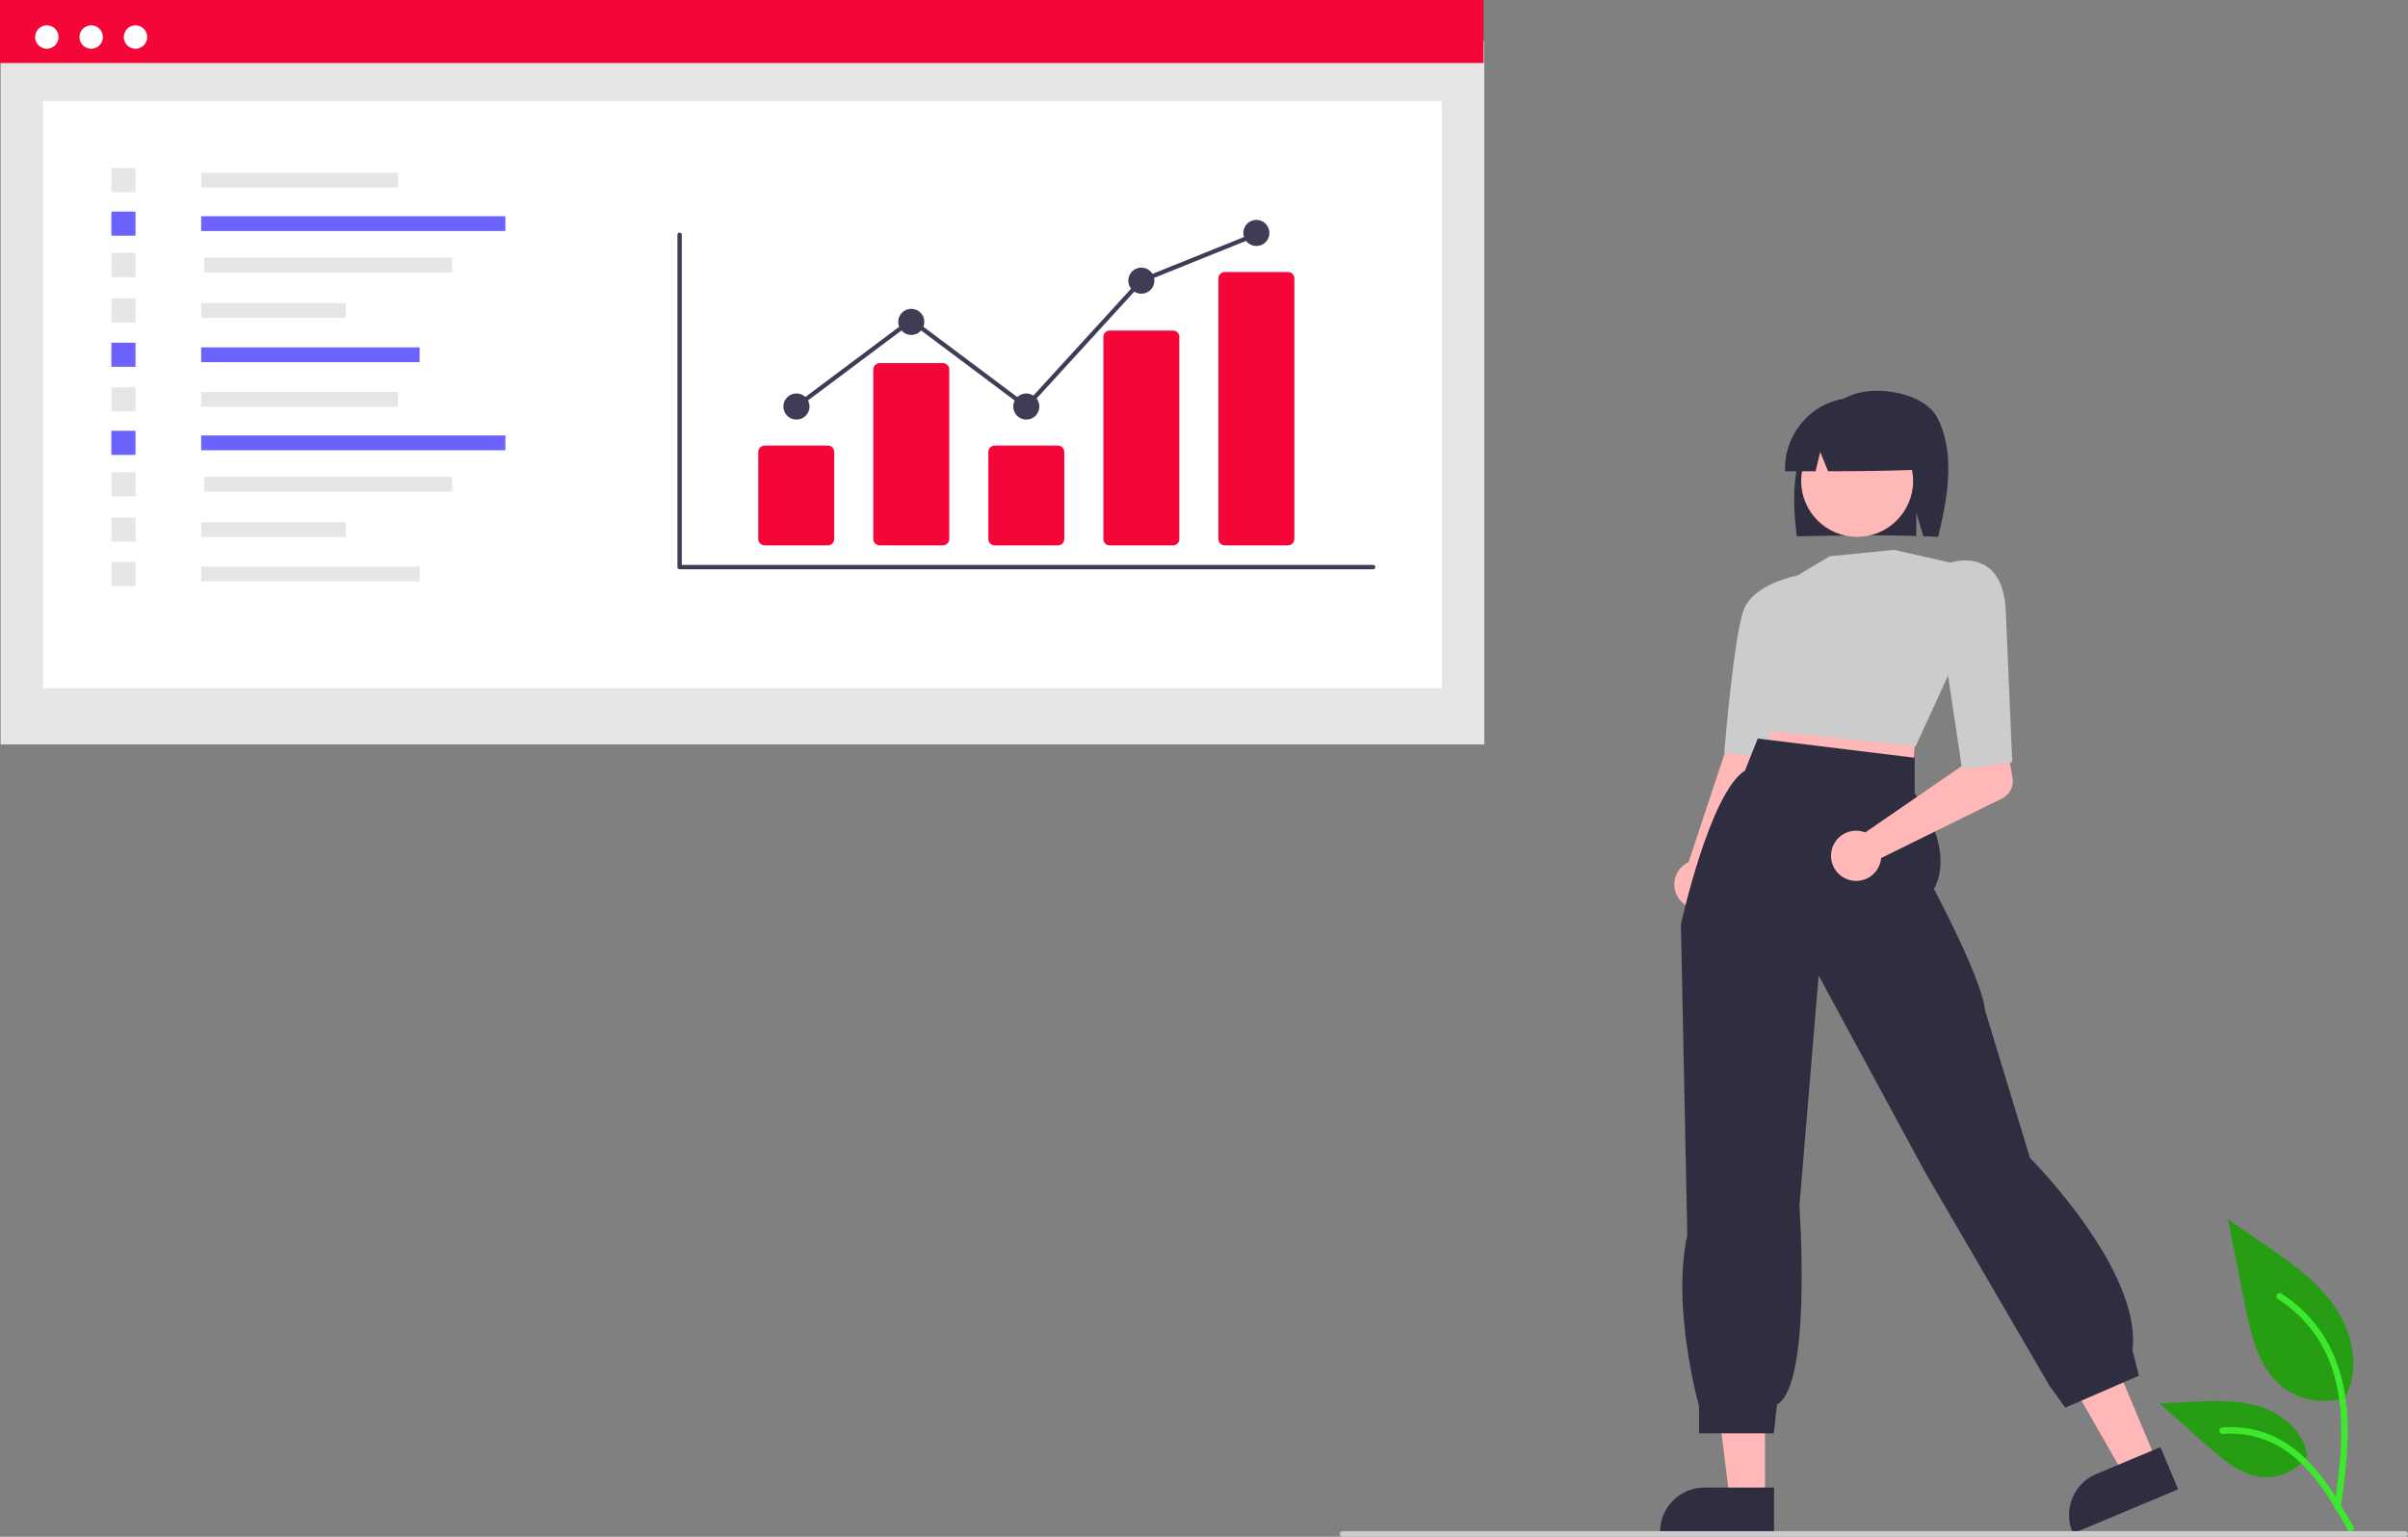 <svg width="705" height="450" fill="none" xmlns="http://www.w3.org/2000/svg"><rect width="100%" height="100%" fill="#808080" stroke="none"/><g clip-path="url(#a)"><path d="M686.92 409.142a19.773 19.773 0 0 1-19.093-3.363c-6.688-5.613-8.785-14.856-10.491-23.417l-5.046-25.323 10.565 7.273c7.598 5.23 15.366 10.629 20.627 18.205 5.26 7.576 7.555 17.918 3.329 26.116" fill="#279D13"/><path d="M685.289 441.563c1.33-9.686 2.698-19.497 1.763-29.287-.829-8.695-3.482-17.185-8.883-24.15a40.199 40.199 0 0 0-10.309-9.341c-1.031-.65-1.979.983-.953 1.631a38.2 38.2 0 0 1 15.11 18.227c3.29 8.366 3.818 17.485 3.251 26.372-.342 5.374-1.07 10.712-1.801 16.045a.975.975 0 0 0 .66 1.161.947.947 0 0 0 1.161-.659l.001.001z" fill="#3CE92D"/><path d="M675.718 426.021a14.558 14.558 0 0 1-12.683 6.547c-6.422-.305-11.773-4.785-16.59-9.039l-14.251-12.58 9.431-.451c6.783-.325 13.741-.63 20.201 1.464 6.46 2.094 12.418 7.124 13.599 13.81" fill="#279D13"/><path d="M689.048 447.131c-6.402-11.326-13.827-23.912-27.095-27.935a30.246 30.246 0 0 0-11.396-1.177c-1.21.105-.908 1.969.3 1.865a28.09 28.09 0 0 1 18.186 4.811c5.129 3.49 9.121 8.342 12.5 13.487 2.071 3.152 3.925 6.437 5.779 9.718.592 1.049 2.325.291 1.726-.769z" fill="#3CE92D"/><path d="M434.542 11.906H.185v206.076h434.357V11.906z" fill="#E6E6E6"/><path d="M422.122 29.578H12.606v171.935h409.516V29.578z" fill="#fff"/><path d="M434.357 0H0v18.45h434.357V0z" fill="#F40638"/><path d="M13.713 14.268a3.42 3.42 0 1 0 0-6.84 3.42 3.42 0 0 0 0 6.84zM26.695 14.268a3.42 3.42 0 1 0 0-6.84 3.42 3.42 0 0 0 0 6.84zM39.677 14.268a3.42 3.42 0 1 0 0-6.84 3.42 3.42 0 0 0 0 6.84z" fill="#fff"/><path d="M402.02 166.691H198.971a.634.634 0 0 1-.636-.636V68.75a.633.633 0 0 1 .636-.635.636.636 0 0 1 .635.635v96.67H402.02a.638.638 0 0 1 .636.635.636.636 0 0 1-.636.636z" fill="#3F3D56"/><path d="M242.354 159.702h-18.468a1.887 1.887 0 0 1-1.886-1.886v-25.454a1.885 1.885 0 0 1 1.886-1.886h18.468a1.885 1.885 0 0 1 1.886 1.886v25.454a1.885 1.885 0 0 1-1.886 1.886zM276.033 159.702h-18.468c-.501-.001-.98-.2-1.334-.553a1.893 1.893 0 0 1-.553-1.333v-49.598a1.89 1.89 0 0 1 1.887-1.885h18.468a1.885 1.885 0 0 1 1.886 1.885v49.598a1.889 1.889 0 0 1-1.886 1.886zM309.712 159.702h-18.468a1.89 1.89 0 0 1-1.887-1.886v-25.454c.001-.5.2-.979.553-1.333a1.894 1.894 0 0 1 1.334-.553h18.468c.5.001.979.2 1.333.553.353.354.552.833.553 1.333v25.454a1.889 1.889 0 0 1-1.886 1.886zM343.391 159.702h-18.469a1.85 1.85 0 0 1-1.886-1.801V98.603a1.848 1.848 0 0 1 1.886-1.8h18.469a1.849 1.849 0 0 1 1.886 1.8v59.298a1.847 1.847 0 0 1-1.886 1.801zM377.07 159.702h-18.469a1.889 1.889 0 0 1-1.886-1.886V81.534a1.892 1.892 0 0 1 1.886-1.886h18.469a1.89 1.89 0 0 1 1.886 1.886v76.282a1.889 1.889 0 0 1-1.886 1.886z" fill="#F40638"/><path d="M233.12 122.852a3.813 3.813 0 1 0 0-7.625 3.813 3.813 0 0 0 0 7.625zM266.799 98.073a3.812 3.812 0 1 0 0-7.624 3.812 3.812 0 0 0 0 7.624zM300.478 122.852a3.812 3.812 0 1 0 0-7.625 3.812 3.812 0 0 0 0 7.625zM334.156 86.002a3.812 3.812 0 1 0 .001-7.625 3.812 3.812 0 0 0-.001 7.625zM367.835 72.024a3.812 3.812 0 1 0 .001-7.625 3.812 3.812 0 0 0-.001 7.625z" fill="#3F3D56"/><path d="m300.558 119.894-33.759-25.282-33.299 24.937-.761-1.018 34.06-25.507 33.598 25.162 33.388-36.531.134-.055 33.679-13.567.475 1.179-33.545 13.513-33.97 37.169z" fill="#3F3D56"/><path d="M116.573 50.593H58.898v4.334h57.675v-4.334z" fill="#E6E6E6"/><path d="M147.961 63.317H58.897v4.334h89.064v-4.334z" fill="#6C63FF"/><path d="M132.408 75.435H59.824v4.334h72.584v-4.334zM101.271 88.731H58.898v4.334h42.373v-4.334z" fill="#E6E6E6"/><path d="M122.85 101.718H58.898v4.335h63.952v-4.335z" fill="#6C63FF"/><path d="M39.672 49.23H32.61v7.06h7.062v-7.06z" fill="#E6E6E6"/><path d="M39.672 61.953H32.61v7.061h7.062v-7.06z" fill="#6C63FF"/><path d="M39.672 74.071H32.61v7.061h7.062v-7.06zM39.672 87.368H32.61v7.06h7.062v-7.06z" fill="#E6E6E6"/><path d="M39.672 100.355H32.61v7.061h7.062v-7.061z" fill="#6C63FF"/><path d="M116.573 114.787H58.898v4.334h57.675v-4.334z" fill="#E6E6E6"/><path d="M147.961 127.511H58.897v4.335h89.064v-4.335z" fill="#6C63FF"/><path d="M132.408 139.629H59.824v4.334h72.584v-4.334zM101.271 152.925H58.898v4.335h42.373v-4.335zM122.85 165.913H58.898v4.334h63.952v-4.334zM39.672 113.424H32.61v7.061h7.062v-7.061z" fill="#E6E6E6"/><path d="M39.672 126.148H32.61v7.061h7.062v-7.061z" fill="#6C63FF"/><path d="M39.672 138.266H32.61v7.061h7.062v-7.061zM39.672 151.562H32.61v7.061h7.062v-7.061zM39.672 164.549H32.61v7.061h7.062v-7.061z" fill="#E6E6E6"/><path d="M527.166 132.919c2.429-7.741 7.954-14.841 15.594-17.458 7.641-2.617 20.969-.171 24.573 7.093 5.192 10.469 2.86 23.29.106 34.657a289.263 289.263 0 0 0-4.338-.191l-2.056-6.85v6.783c-11.343-.351-23.152-.131-34.967.096-1.059-8.048-1.341-16.389 1.088-24.13z" fill="#2F2E41"/><path d="m631.394 427.889-9.543 3.998-19.965-34.894 14.083-5.902 15.425 36.798z" fill="#FFB7B7"/><path d="m637.703 436.117-30.767 12.892-.163-.389a12.988 12.988 0 0 1 6.956-16.992h.001l18.791-7.874 5.182 12.363z" fill="#2F2E41"/><path d="M491.465 263.053a7.158 7.158 0 0 1 2.904-10.583l20.508-61.875 13.735 7.324-24.478 58.518a7.192 7.192 0 0 1-3.396 8.934 7.195 7.195 0 0 1-9.273-2.318zM516.751 438.982l-10.346-.001-4.922-39.898h15.269l-.001 39.899z" fill="#FFB7B7"/><path d="m519.389 449.009-33.359-.001v-.422a12.985 12.985 0 0 1 12.984-12.982h.001l20.375.001-.001 13.404z" fill="#2F2E41"/><path d="m558.231 212.047 2.345 6.093-.469 6.094-45.009-5.624 1.407-5.157 5.157-6.094 36.569 4.688z" fill="#FFB7B7"/><path d="M543.726 157.207c9.049 0 16.386-7.335 16.386-16.383 0-9.048-7.337-16.384-16.386-16.384-9.05 0-16.387 7.336-16.387 16.384s7.337 16.383 16.387 16.383z" fill="#FFB8B8"/><path d="m560.825 218.577-44.632-4.746-1.934-6.323c-.6-.824-6.265-8.851-5.009-16.876a13.969 13.969 0 0 1 6.039-9.358l10.851-12.704 9.547-5.681 18.819-1.882.065.015 16.896 3.822-.205 30.966-10.437 22.767z" fill="#CCC"/><path d="m517.318 221.859-12.505-1.485.033-.392c.115-1.381 2.849-33.894 5.65-41.362 2.861-7.628 15.254-10.004 15.78-10.101l.152-.028 2.754 1.652-7.6 23.746-4.264 27.97z" fill="#CCC"/><path d="M560.576 221.891v10.412s12.19 15.839 5.626 28.027c0 0 14.065 26.25 15.003 35.626l13.128 43.126s32.819 32.814 30.006 56.252l1.875 7.5-21.567 9.375-4.688-6.562-36.57-62.815-30.944-57.189-5.626 67.502s3.751 52.502-6.564 58.127l-.937 8.438H497.43v-8.021s-8.118-28.543-3.43-50.106l-1.875-90.941s8.439-38.438 18.754-45.001l3.75-9.375 45.947 5.625z" fill="#2F2E41"/><path d="M544.989 243.419c.378.085.749.2 1.109.343l28.606-19.687-.655-8.41 12.565-2.647 2.606 14.776a5.604 5.604 0 0 1-3.039 5.996l-35.435 17.472a7.351 7.351 0 0 1-5.349 6.419 7.355 7.355 0 0 1-7.897-2.732 7.35 7.35 0 0 1 7.489-11.53z" fill="#FFB7B7"/><path d="m574.434 225.162-5.823-38.837-4.779-20.062 7.141-1.492c.194-.072 6.009-2.037 10.703 1.127 3.379 2.277 5.251 6.6 5.563 12.846l1.891 44.439-14.696 1.979z" fill="#CCC"/><path d="M532.466 119.49a20.591 20.591 0 0 1 20.96-.276 20.58 20.58 0 0 1 10.332 18.235c-9.16.421-18.782.531-28.538.55l-2.306-5.642-1.359 5.646c-2.973 0-5.952-.004-8.936-.012a21.013 21.013 0 0 1 9.847-18.501z" fill="#2F2E41"/><path d="M704.184 450H393.067a.817.817 0 0 1 0-1.633h311.117a.817.817 0 0 1 0 1.633z" fill="#CBCBCB"/></g><defs><clipPath id="a"><path fill="#fff" d="M0 0h705v450H0z"/></clipPath></defs></svg>
